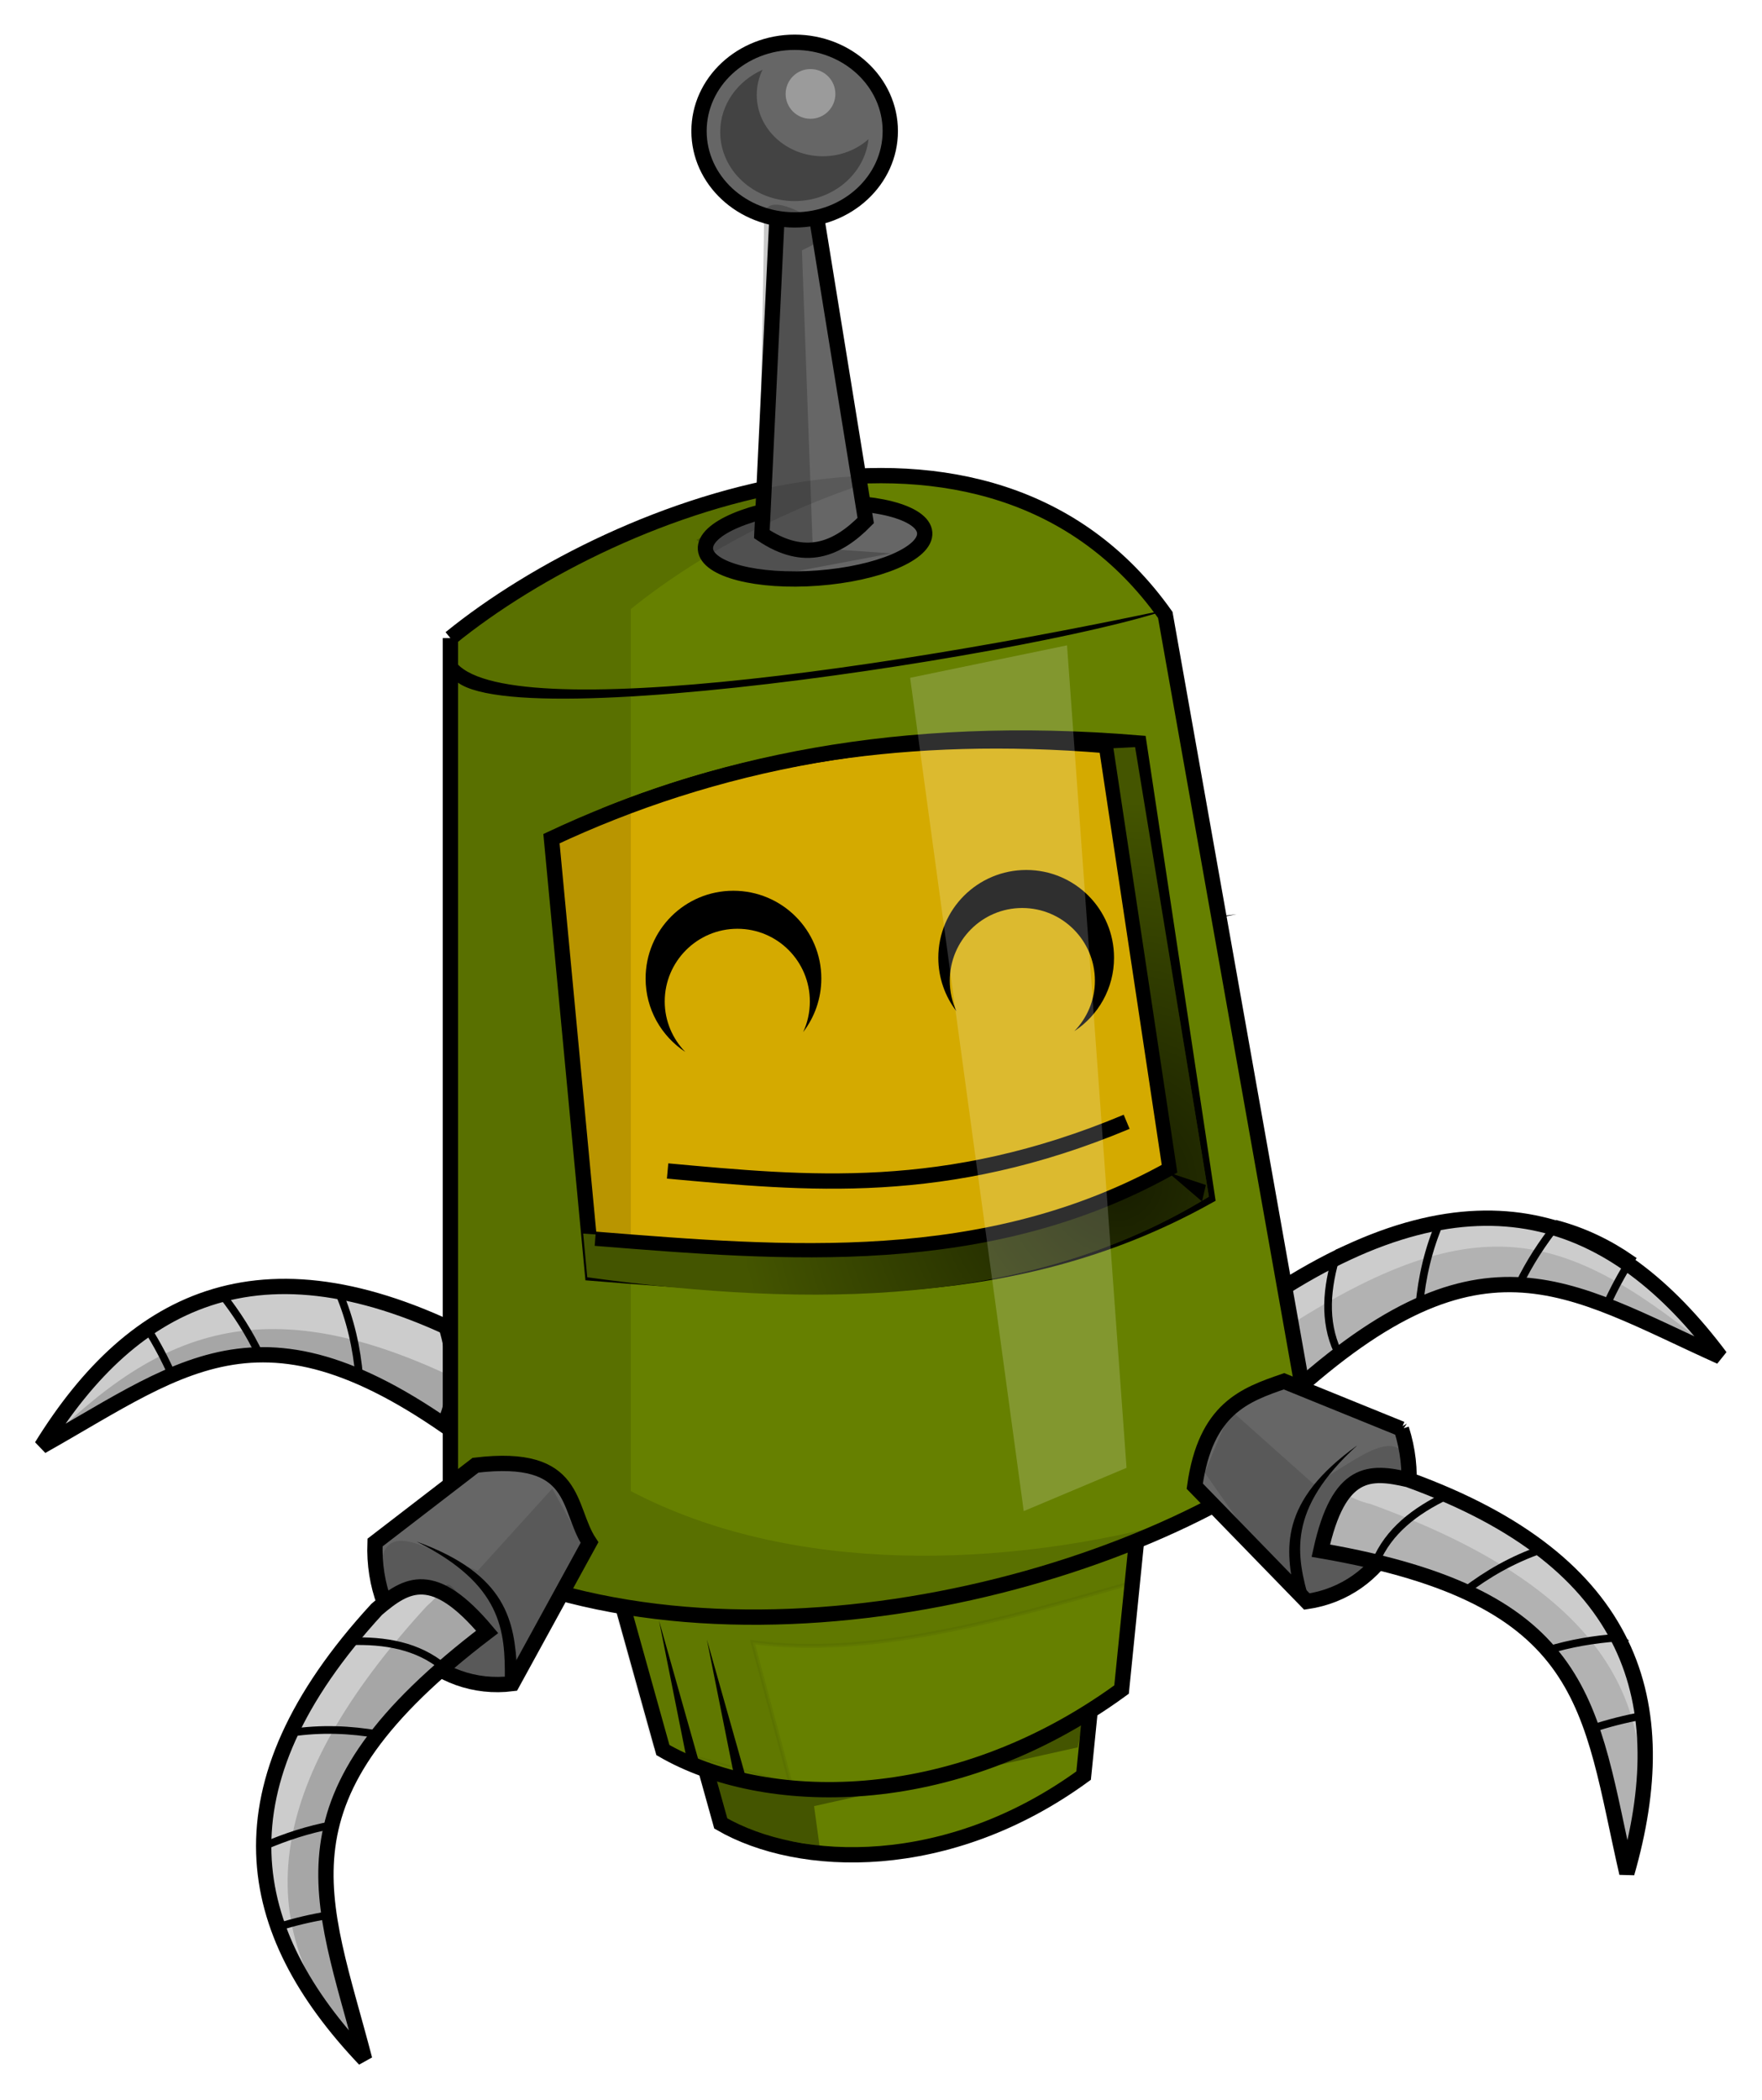 <?xml version="1.0" encoding="UTF-8" standalone="no"?>
<!-- Created with Inkscape (http://www.inkscape.org/) -->

<svg
   xmlns:dc="http://purl.org/dc/elements/1.1/"
   xmlns:cc="http://creativecommons.org/ns#"
   xmlns:rdf="http://www.w3.org/1999/02/22-rdf-syntax-ns#"
   xmlns:svg="http://www.w3.org/2000/svg"
   xmlns="http://www.w3.org/2000/svg"
   xmlns:xlink="http://www.w3.org/1999/xlink"
   xmlns:sodipodi="http://sodipodi.sourceforge.net/DTD/sodipodi-0.dtd"
   xmlns:inkscape="http://www.inkscape.org/namespaces/inkscape"
   width="460.601"
   height="548.931"
   id="svg8247"
   version="1.1"
   inkscape:version="0.48.3.1 r9886"
   sodipodi:docname="monstruo10.svg">
  <defs
     id="defs8249">
    <inkscape:perspective
       sodipodi:type="inkscape:persp3d"
       inkscape:vp_x="0 : 526.18109 : 1"
       inkscape:vp_y="0 : 1000 : 0"
       inkscape:vp_z="744.09448 : 526.18109 : 1"
       inkscape:persp3d-origin="372.04724 : 350.78739 : 1"
       id="perspective8255" />
    <inkscape:perspective
       id="perspective8265"
       inkscape:persp3d-origin="0.5 : 0.33333333 : 1"
       inkscape:vp_z="1 : 0.5 : 1"
       inkscape:vp_y="0 : 1000 : 0"
       inkscape:vp_x="0 : 0.5 : 1"
       sodipodi:type="inkscape:persp3d" />
    <filter
       color-interpolation-filters="sRGB"
       inkscape:collect="always"
       id="filter7657-6">
      <feGaussianBlur
         inkscape:collect="always"
         stdDeviation="7.606"
         id="feGaussianBlur7659-9" />
    </filter>
    <filter
       color-interpolation-filters="sRGB"
       inkscape:collect="always"
       id="filter7663">
      <feGaussianBlur
         inkscape:collect="always"
         stdDeviation="2.729"
         id="feGaussianBlur7665" />
    </filter>
    <filter
       color-interpolation-filters="sRGB"
       inkscape:collect="always"
       id="filter7710-8-5"
       x="-0.198"
       width="1.395"
       y="-0.209"
       height="1.419">
      <feGaussianBlur
         inkscape:collect="always"
         stdDeviation="4.535"
         id="feGaussianBlur7712-9-8" />
    </filter>
    <filter
       color-interpolation-filters="sRGB"
       inkscape:collect="always"
       id="filter7710-4-1"
       x="-0.198"
       width="1.395"
       y="-0.209"
       height="1.419">
      <feGaussianBlur
         inkscape:collect="always"
         stdDeviation="4.535"
         id="feGaussianBlur7712-8-10" />
    </filter>
    <filter
       color-interpolation-filters="sRGB"
       inkscape:collect="always"
       id="filter7657">
      <feGaussianBlur
         inkscape:collect="always"
         stdDeviation="7.606"
         id="feGaussianBlur7659" />
    </filter>
    <filter
       color-interpolation-filters="sRGB"
       inkscape:collect="always"
       id="filter7710-8"
       x="-0.198"
       width="1.395"
       y="-0.209"
       height="1.419">
      <feGaussianBlur
         inkscape:collect="always"
         stdDeviation="4.535"
         id="feGaussianBlur7712-9" />
    </filter>
    <filter
       color-interpolation-filters="sRGB"
       inkscape:collect="always"
       id="filter7710-4"
       x="-0.198"
       width="1.395"
       y="-0.209"
       height="1.419">
      <feGaussianBlur
         inkscape:collect="always"
         stdDeviation="4.535"
         id="feGaussianBlur7712-8" />
    </filter>
    <radialGradient
       inkscape:collect="always"
       xlink:href="#linearGradient7613"
       id="radialGradient7619"
       cx="1133.214"
       cy="793.615"
       fx="1133.214"
       fy="793.615"
       r="81.786"
       gradientTransform="matrix(-0.069,-1.218,1.221,-0.07,242.481,2222.688)"
       gradientUnits="userSpaceOnUse" />
    <linearGradient
       inkscape:collect="always"
       id="linearGradient7613">
      <stop
         style="stop-color:#000000;stop-opacity:1;"
         offset="0"
         id="stop7615" />
      <stop
         style="stop-color:#000000;stop-opacity:0;"
         offset="1"
         id="stop7617" />
    </linearGradient>
    <filter
       color-interpolation-filters="sRGB"
       inkscape:collect="always"
       id="filter7710-4-2"
       x="-0.198"
       width="1.395"
       y="-0.209"
       height="1.419">
      <feGaussianBlur
         inkscape:collect="always"
         stdDeviation="4.535"
         id="feGaussianBlur7712-8-1" />
    </filter>
    <filter
       color-interpolation-filters="sRGB"
       inkscape:collect="always"
       id="filter8041"
       x="-0.62"
       width="2.24"
       y="-0.155"
       height="1.31">
      <feGaussianBlur
         inkscape:collect="always"
         stdDeviation="14.61"
         id="feGaussianBlur8043" />
    </filter>
    <filter
       color-interpolation-filters="sRGB"
       inkscape:collect="always"
       id="filter8123"
       x="-0.182"
       width="1.363"
       y="-0.094"
       height="1.188">
      <feGaussianBlur
         inkscape:collect="always"
         stdDeviation="3.851"
         id="feGaussianBlur8125" />
    </filter>
    <filter
       color-interpolation-filters="sRGB"
       inkscape:collect="always"
       id="filter7657-0">
      <feGaussianBlur
         inkscape:collect="always"
         stdDeviation="7.606"
         id="feGaussianBlur7659-3" />
    </filter>
    <filter
       color-interpolation-filters="sRGB"
       inkscape:collect="always"
       id="filter8188"
       x="-0.511"
       width="2.021"
       y="-0.511"
       height="2.021">
      <feGaussianBlur
         inkscape:collect="always"
         stdDeviation="2.767"
         id="feGaussianBlur8190" />
    </filter>
  </defs>
  <sodipodi:namedview
     id="base"
     pagecolor="#ffffff"
     bordercolor="#666666"
     borderopacity="1.0"
     inkscape:pageopacity="0.0"
     inkscape:pageshadow="2"
     inkscape:zoom="0.35"
     inkscape:cx="134.58642"
     inkscape:cy="291.60857"
     inkscape:document-units="px"
     inkscape:current-layer="layer1"
     showgrid="false"
     inkscape:window-width="589"
     inkscape:window-height="485"
     inkscape:window-x="0"
     inkscape:window-y="48"
     inkscape:window-maximized="0"
     fit-margin-top="0"
     fit-margin-left="0"
     fit-margin-right="0"
     fit-margin-bottom="0" />
  <g
     inkscape:label="Capa 1"
     inkscape:groupmode="layer"
     id="layer1"
     transform="translate(-215.414,-275.039)">
    <g
       transform="translate(-625.714,-202.776)"
       id="g8192">
      <g
         transform="matrix(2,0,0,2,692.689,-337.005)"
         id="g3562-7">
        <path
           style="color:#000000;fill:#000000;fill-opacity:1;fill-rule:nonzero;stroke:none;stroke-width:1px;marker:none;visibility:visible;display:inline;overflow:visible;enable-background:accumulate"
           d="m 187.989,534.861 c -7.091,-9.844 -20.512,-12.971 -32.072,-0.758 l 11.617,8.586 -7.702,-8.207 c 7.816,-8.423 20.549,-8.506 28.158,0.379 z"
           id="path3546-63"
           inkscape:connector-curvature="0"
           sodipodi:nodetypes="ccccc" />
        <path
           style="color:#000000;fill:#000000;fill-opacity:1;fill-rule:nonzero;stroke:none;stroke-width:1px;marker:none;visibility:visible;display:inline;overflow:visible;enable-background:accumulate"
           d="m 162.679,538.701 -13.125,4.866 12.188,-5.536 c 0,0 -0.67,-0.491 -0.893,-0.536 -0.223,-0.045 -14.062,0.804 -14.062,0.804 l 12.991,-1.562 -2.098,-1.339 -12.946,-0.179 11.964,-0.759 0.625,-1.161 -9.509,-7.054 10.357,6.205 1.429,-1.205 -2.946,-8.884 4.241,8.259 -2.232,2.366 z"
           id="path3554-1"
           inkscape:connector-curvature="0" />
      </g>
      <g
         transform="matrix(-1.966,0.365,0.365,1.966,1253.593,-388.306)"
         id="g3562-0-7">
        <path
           style="color:#000000;fill:#000000;fill-opacity:1;fill-rule:nonzero;stroke:none;stroke-width:1px;marker:none;visibility:visible;display:inline;overflow:visible;enable-background:accumulate"
           d="m 187.989,534.861 c -10.892,-5.093 -21.832,-11.322 -32.072,-0.758 l 11.617,8.586 -7.702,-8.207 c 7.55,-7.049 18.985,-0.423 28.158,0.379 z"
           id="path3546-6-5"
           inkscape:connector-curvature="0"
           sodipodi:nodetypes="ccccc" />
        <path
           style="color:#000000;fill:#000000;fill-opacity:1;fill-rule:nonzero;stroke:none;stroke-width:1px;marker:none;visibility:visible;display:inline;overflow:visible;enable-background:accumulate"
           d="m 162.679,538.701 -13.125,4.866 12.188,-5.536 c 0,0 -0.67,-0.491 -0.893,-0.536 -0.223,-0.045 -14.062,0.804 -14.062,0.804 l 12.991,-1.562 -2.098,-1.339 -12.946,-0.179 11.964,-0.759 0.625,-1.161 -9.509,-7.054 10.357,6.205 1.429,-1.205 -2.946,-8.884 4.241,8.259 -2.232,2.366 z"
           id="path3554-3-9"
           inkscape:connector-curvature="0" />
      </g>
      <path
         transform="matrix(2,0,0,2,755.066,-346.349)"
         d="m 183.343,538.321 c 0,3.696 -2.996,6.692 -6.692,6.692 -3.696,0 -6.692,-2.996 -6.692,-6.692 0,-3.696 2.996,-6.692 6.692,-6.692 3.696,0 6.692,2.996 6.692,6.692 z"
         sodipodi:ry="6.6922607"
         sodipodi:rx="6.6922607"
         sodipodi:cy="538.3208"
         sodipodi:cx="176.65042"
         id="path3590-2-6"
         style="color:#000000;fill:#000000;fill-opacity:1;fill-rule:nonzero;stroke:none;stroke-width:2;marker:none;visibility:visible;display:inline;overflow:visible;enable-background:accumulate"
         sodipodi:type="arc" />
      <path
         sodipodi:nodetypes="ccccc"
         inkscape:connector-curvature="0"
         id="path3263-9-2"
         d="m 1012.696,894.002 16.846,60.387 c 20.499,11.867 59.399,13.343 94.852,-12.505 l 6.297,-62.426 z"
         style="color:#000000;fill:#668000;fill-opacity:1;fill-rule:nonzero;stroke:#000000;stroke-width:4;stroke-linecap:butt;stroke-linejoin:miter;stroke-miterlimit:4;stroke-opacity:1;stroke-dasharray:none;stroke-dashoffset:0;marker:none;visibility:visible;display:inline;overflow:visible;enable-background:accumulate" />
      <path
         id="path7667"
         d="m 1122.857,934.505 -68.928,15.357 1.429,10.357 -24.643,-3.929 c 0,0 -6.786,-14.643 -4.643,-14.643 2.143,0 98.572,-16.429 98.572,-16.429 l -1.786,9.286 z"
         style="opacity:0.576;color:#000000;fill:#000000;fill-opacity:1;fill-rule:nonzero;stroke:none;stroke-width:4;marker:none;visibility:visible;display:inline;overflow:visible;filter:url(#filter7657-6);enable-background:accumulate"
         inkscape:connector-curvature="0" />
      <path
         sodipodi:nodetypes="ccccc"
         inkscape:connector-curvature="0"
         id="path3263-1"
         d="m 993.114,858.866 21.295,76.336 c 25.913,15.001 75.088,16.868 119.903,-15.808 l 7.96,-78.914 z"
         style="color:#000000;fill:#668000;fill-opacity:1;fill-rule:nonzero;stroke:#000000;stroke-width:4;stroke-linecap:butt;stroke-linejoin:miter;stroke-miterlimit:4;stroke-opacity:1;stroke-dasharray:none;stroke-dashoffset:0;marker:none;visibility:visible;display:inline;overflow:visible;enable-background:accumulate" />
      <path
         sodipodi:nodetypes="ccccccc"
         id="path7661"
         d="m 1001.786,896.648 10.357,37.5 35.714,10 -10,-37.143 c 30.39,4.132 64.459,-5.529 98.572,-15.357 l 0.357,-15.714 -135,20.714 z"
         style="opacity:0.252;fill:#000000;stroke:#000000;stroke-width:1px;stroke-linecap:butt;stroke-linejoin:miter;stroke-opacity:1;filter:url(#filter7663)"
         inkscape:connector-curvature="0" />
      <path
         sodipodi:nodetypes="cccc"
         inkscape:connector-curvature="0"
         id="path3321-3-6-7"
         d="m 1174.349,815.862 c -7.947,6.629 -13.151,12.82 1.006,29.434 52.491,-49.122 74.961,-31.142 115.49,-12.89 -27.653,-36.888 -63.443,-50.94 -116.496,-16.544 z"
         style="color:#000000;fill:#cccccc;fill-opacity:1;fill-rule:nonzero;stroke:#000000;stroke-width:4;stroke-linecap:butt;stroke-linejoin:miter;stroke-miterlimit:4;stroke-opacity:1;stroke-dasharray:none;stroke-dashoffset:0;marker:none;visibility:visible;display:inline;overflow:visible;enable-background:accumulate" />
      <g
         id="g3460-4-4-8"
         transform="matrix(-1.345,-1.48,-1.48,1.345,2201.191,375.367)">
        <path
           style="color:#000000;fill:#cccccc;fill-opacity:1;fill-rule:nonzero;stroke:#000000;stroke-width:2;stroke-linecap:butt;stroke-linejoin:miter;stroke-miterlimit:4;stroke-opacity:1;stroke-dasharray:none;stroke-dashoffset:0;marker:none;visibility:visible;display:inline;overflow:visible;enable-background:accumulate"
           d="m 247.371,609.418 c -5.041,-1.166 -9.08,-1.372 -11.429,9.286 35.425,6.095 35.041,20.478 40,42.143 6.356,-22.157 1.154,-40.665 -28.571,-51.429 z"
           id="path3321-3-7-5-5"
           inkscape:connector-curvature="0"
           sodipodi:nodetypes="cccc" />
        <path
           style="fill:none;stroke:#000000;stroke-width:1px;stroke-linecap:butt;stroke-linejoin:miter;stroke-opacity:1"
           d="m 252.5,611.469 c -4.279,2.029 -7.702,4.703 -9.375,8.688 4.572,1.097 8.395,2.38 11.625,3.844 2.933,-2.234 6.215,-4.148 10.062,-5.469 -3.374,-2.585 -7.457,-4.945 -12.312,-7.062 z m 22.281,18.594 c -3.132,0.229 -6.216,0.745 -9.188,1.656 2.653,3.019 4.418,6.433 5.75,10.25 2.184,-0.719 4.387,-1.287 6.656,-1.688 -0.497,-3.587 -1.546,-7.003 -3.219,-10.219 z"
           id="path3414-8-0-7"
           inkscape:connector-curvature="0" />
      </g>
      <path
         style="opacity:0.433;color:#000000;fill:#000000;fill-opacity:1;fill-rule:nonzero;stroke:none;stroke-width:4;marker:none;visibility:visible;display:inline;overflow:visible;filter:url(#filter7710-8-5);enable-background:accumulate"
         d="m 967.972,841.983 c 14.082,56.054 12.833,-1.138 0.222,16.677 -56.682,-44.221 -77.45,-24.3 -116.18,-2.49 31.308,-31.439 60.037,-43.692 115.959,-14.187 z"
         id="path3321-3-7-5-5-4"
         inkscape:connector-curvature="0"
         sodipodi:nodetypes="cccc" />
      <path
         sodipodi:nodetypes="cccc"
         inkscape:connector-curvature="0"
         id="path3321-3-6-7-5"
         d="m 1175.763,825.762 c -7.947,6.629 -14.565,2.92 -0.409,19.534 52.491,-49.122 74.961,-31.142 115.49,-12.89 -39.674,-32.645 -62.029,-41.041 -115.081,-6.644 z"
         style="opacity:0.357;color:#000000;fill:#000000;fill-opacity:1;fill-rule:nonzero;stroke:none;stroke-width:4;marker:none;visibility:visible;display:inline;overflow:visible;filter:url(#filter7710-4-1);enable-background:accumulate" />
      <path
         sodipodi:nodetypes="ccccc"
         inkscape:connector-curvature="0"
         id="path3238-4"
         d="m 958.864,644.592 0,238.396 c 69.377,36.422 176.294,10.526 225.264,-28.284 L 1145.742,638.531 c -46.231,-65.229 -142.579,-29.902 -186.878,6.061 z"
         style="color:#000000;fill:#668000;fill-opacity:1;fill-rule:nonzero;stroke:#000000;stroke-width:4;stroke-linecap:butt;stroke-linejoin:miter;stroke-miterlimit:4;stroke-opacity:1;stroke-dasharray:none;stroke-dashoffset:0;marker:none;visibility:visible;display:inline;overflow:visible;enable-background:accumulate" />
      <g
         transform="matrix(2,0,0,2,686.715,-357.291)"
         id="g3401-1">
        <path
           sodipodi:type="arc"
           style="color:#000000;fill:#666666;fill-opacity:1;fill-rule:nonzero;stroke:#000000;stroke-width:2.932;stroke-linecap:butt;stroke-linejoin:miter;stroke-miterlimit:4;stroke-opacity:1;stroke-dasharray:none;stroke-dashoffset:0;marker:none;visibility:visible;display:inline;overflow:visible;enable-background:accumulate"
           id="path3383-8"
           sodipodi:cx="181.42857"
           sodipodi:cy="496.29077"
           sodipodi:rx="21.071428"
           sodipodi:ry="7.1428571"
           d="m 202.5,496.291 c 0,3.945 -9.434,7.143 -21.071,7.143 -11.637,0 -21.071,-3.198 -21.071,-7.143 0,-3.945 9.434,-7.143 21.071,-7.143 11.637,0 21.071,3.198 21.071,7.143 z"
           transform="matrix(0.68,-0.051,0.051,0.68,35.058,160.016)" />
        <path
           style="color:#000000;fill:#666666;fill-opacity:1;fill-rule:nonzero;stroke:#000000;stroke-width:2;stroke-linecap:butt;stroke-linejoin:miter;stroke-miterlimit:4;stroke-opacity:1;stroke-dasharray:none;stroke-dashoffset:0;marker:none;visibility:visible;display:inline;overflow:visible;enable-background:accumulate"
           d="m 179.286,434.862 -2.5,52.5 c 5.618,3.783 9.848,2.011 13.571,-1.786 l -8.214,-50.714 z"
           id="path3385-5"
           inkscape:connector-curvature="0"
           sodipodi:nodetypes="ccccc" />
        <path
           sodipodi:type="arc"
           style="color:#000000;fill:#666666;fill-opacity:1;fill-rule:nonzero;stroke:#000000;stroke-width:2;stroke-linecap:butt;stroke-linejoin:miter;stroke-miterlimit:4;stroke-opacity:1;stroke-dasharray:none;stroke-dashoffset:0;marker:none;visibility:visible;display:inline;overflow:visible;enable-background:accumulate"
           id="path3399-9"
           sodipodi:cx="178.57143"
           sodipodi:cy="435.04077"
           sodipodi:rx="12.5"
           sodipodi:ry="11.607142"
           d="m 191.071,435.041 c 0,6.41 -5.596,11.607 -12.5,11.607 -6.904,0 -12.5,-5.197 -12.5,-11.607 0,-6.41 5.596,-11.607 12.5,-11.607 6.904,0 12.5,5.197 12.5,11.607 z"
           transform="translate(2.5,-0.357)" />
      </g>
      <path
         sodipodi:nodetypes="ccccc"
         inkscape:connector-curvature="0"
         id="path3406-7"
         d="m 985.286,697.005 c 41.701,-19.549 90.956,-30.169 153.571,-25 l 17.857,118.571 c -52.325,29.103 -106.533,24.315 -160.714,20 z"
         style="color:#000000;fill:#d4aa00;fill-opacity:1;fill-rule:nonzero;stroke:#000000;stroke-width:4;stroke-linecap:butt;stroke-linejoin:miter;stroke-miterlimit:4;stroke-opacity:1;stroke-dasharray:none;stroke-dashoffset:0;marker:none;visibility:visible;display:inline;overflow:visible;enable-background:accumulate" />
      <path
         id="path3238-4-0"
         d="m 1071.438,602.125 c -41.616,-0.011 -86.26,21.116 -112.562,42.469 l 0,238.406 c 56.456,29.639 137.75,17.992 192.469,-8.281 -47.642,13.282 -103.522,14.752 -145.313,-7.188 l 0,-230.531 c 16.851,-13.68 41.492,-27.237 67.906,-34.844 -0.832,-0.017 -1.666,-0.031 -2.5,-0.031 z"
         style="opacity:0.357;color:#000000;fill:#000000;fill-opacity:1;fill-rule:nonzero;stroke:none;stroke-width:4;marker:none;visibility:visible;display:inline;overflow:visible;filter:url(#filter7657);enable-background:accumulate"
         inkscape:connector-curvature="0" />
      <path
         sodipodi:nodetypes="ccccccc"
         id="path6980"
         d="m 1131.071,673.434 16.072,108.214 c -55.188,32.173 -103.835,21.83 -153.571,18.571 l 1.071,11.429 c 59.205,8.09 115.59,7.723 162.5,-21.071 l -19.286,-117.5 -6.786,0.357 z"
         style="fill:#445500;stroke:none"
         inkscape:connector-curvature="0" />
      <path
         id="path3414-9-5"
         d="m 1190.657,805.381 c -2.81,9.046 -3.51,17.704 0.087,25.563 7.806,-5.242 14.873,-9.132 21.401,-11.901 0.685,-7.343 2.313,-14.764 5.581,-22.215 -8.375,1.464 -17.377,4.276 -27.069,8.553 z m 57.54,-7.605 c -3.905,4.92 -7.322,10.156 -10.006,15.763 8.036,0.185 15.45,2.212 22.872,5.421 1.9,-4.188 4.048,-8.199 6.532,-12.081 -5.952,-4.127 -12.399,-7.211 -19.397,-9.104 z"
         style="fill:none;stroke:#000000;stroke-width:2px;stroke-linecap:butt;stroke-linejoin:miter;stroke-opacity:1"
         inkscape:connector-curvature="0" />
      <path
         sodipodi:nodetypes="ccccc"
         inkscape:connector-curvature="0"
         id="path3295-88"
         d="m 939.166,880.968 26.264,-20.203 c 27.076,-3.265 23.803,11.172 29.799,20.203 l -20.203,36.871 c -19.699,2.497 -36.755,-13.988 -35.86,-36.871 z"
         style="color:#000000;fill:#666666;fill-opacity:1;fill-rule:nonzero;stroke:#000000;stroke-width:4;stroke-linecap:butt;stroke-linejoin:miter;stroke-miterlimit:4;stroke-opacity:1;stroke-dasharray:none;stroke-dashoffset:0;marker:none;visibility:visible;display:inline;overflow:visible;enable-background:accumulate" />
      <path
         sodipodi:nodetypes="cccscc"
         id="path7696"
         d="m 985.5,866.862 -19.5,21.5 c -10.881,-4.039 -26.165,-16.189 -25.25,1.5 -9.885,6.696 22.476,35.799 33.5,27.5 0.824,-0.62 19.75,-35 19.75,-35 l -8.5,-15.5 z"
         style="opacity:0.357;color:#000000;fill:#000000;fill-opacity:1;fill-rule:nonzero;stroke:none;stroke-width:4;marker:none;visibility:visible;display:inline;overflow:visible;filter:url(#filter7710-8);enable-background:accumulate"
         inkscape:connector-curvature="0" />
      <g
         id="g3460-4-3"
         transform="matrix(-1.774,0.924,0.924,1.774,815.351,-411.263)">
        <path
           style="color:#000000;fill:#cccccc;fill-opacity:1;fill-rule:nonzero;stroke:#000000;stroke-width:2;stroke-linecap:butt;stroke-linejoin:miter;stroke-miterlimit:4;stroke-opacity:1;stroke-dasharray:none;stroke-dashoffset:0;marker:none;visibility:visible;display:inline;overflow:visible;enable-background:accumulate"
           d="m 247.371,609.418 c -5.041,-1.166 -9.08,-1.372 -11.429,9.286 35.425,6.095 35.041,20.478 40,42.143 6.356,-22.157 1.154,-40.665 -28.571,-51.429 z"
           id="path3321-3-7-1"
           inkscape:connector-curvature="0"
           sodipodi:nodetypes="cccc" />
        <path
           style="fill:none;stroke:#000000;stroke-width:1px;stroke-linecap:butt;stroke-linejoin:miter;stroke-opacity:1"
           d="m 252.5,611.469 c -4.279,2.029 -7.702,4.703 -9.375,8.688 4.572,1.097 8.395,2.38 11.625,3.844 2.933,-2.234 6.215,-4.148 10.062,-5.469 -3.374,-2.585 -7.457,-4.945 -12.312,-7.062 z m 22.281,18.594 c -3.132,0.229 -6.216,0.745 -9.188,1.656 2.653,3.019 4.418,6.433 5.75,10.25 2.184,-0.719 4.387,-1.287 6.656,-1.688 -0.497,-3.587 -1.546,-7.003 -3.219,-10.219 z"
           id="path3414-8-8"
           inkscape:connector-curvature="0" />
      </g>
      <path
         sodipodi:nodetypes="cccc"
         inkscape:connector-curvature="0"
         id="path3512-9"
         d="m 973.093,916.65 c 0.084,-12.523 -0.609,-24.737 -23.068,-35.934 23.782,8.62 25.593,21.006 26.264,33.588 z"
         style="fill:#000000;stroke:none" />
      <path
         sodipodi:nodetypes="ccccc"
         inkscape:connector-curvature="0"
         id="path3295-8-4"
         d="m 1207.479,851.288 -30.701,-12.467 c -10.267,3.538 -20.505,7.142 -23.332,27.419 l 29.305,30.147 c 19.651,-2.847 31.693,-23.284 24.728,-45.099 z"
         style="color:#000000;fill:#666666;fill-opacity:1;fill-rule:nonzero;stroke:#000000;stroke-width:4;stroke-linecap:butt;stroke-linejoin:miter;stroke-miterlimit:4;stroke-opacity:1;stroke-dasharray:none;stroke-dashoffset:0;marker:none;visibility:visible;display:inline;overflow:visible;enable-background:accumulate" />
      <path
         transform="matrix(-0.994,0.106,0.106,0.994,2069.146,-120.228)"
         sodipodi:nodetypes="cccscc"
         id="path7696-1"
         d="m 1004.051,865.374 -19.5,21.5 c -10.881,-4.039 -26.165,-16.189 -25.25,1.5 -9.885,6.696 22.476,35.799 33.5,27.5 0.824,-0.62 19.75,-35 19.75,-35 l -8.5,-15.5 z"
         style="opacity:0.357;color:#000000;fill:#000000;fill-opacity:1;fill-rule:nonzero;stroke:none;stroke-width:4;marker:none;visibility:visible;display:inline;overflow:visible;filter:url(#filter7710-4);enable-background:accumulate"
         inkscape:connector-curvature="0" />
      <g
         transform="matrix(2,0,0,2,714.515,-354.311)"
         id="g3460-3">
        <path
           style="color:#000000;fill:#cccccc;fill-opacity:1;fill-rule:nonzero;stroke:#000000;stroke-width:2;stroke-linecap:butt;stroke-linejoin:miter;stroke-miterlimit:4;stroke-opacity:1;stroke-dasharray:none;stroke-dashoffset:0;marker:none;visibility:visible;display:inline;overflow:visible;enable-background:accumulate"
           d="m 247.371,609.418 c -5.041,-1.166 -9.08,-1.372 -11.429,9.286 35.425,6.095 35.041,20.478 40,42.143 6.356,-22.157 1.154,-40.665 -28.571,-51.429 z"
           id="path3321-3-3"
           inkscape:connector-curvature="0"
           sodipodi:nodetypes="cccc" />
        <path
           inkscape:connector-curvature="0"
           style="fill:none;stroke:#000000;stroke-width:1px;stroke-linecap:butt;stroke-linejoin:miter;stroke-opacity:1"
           d="m 252.5,611.469 c -4.279,2.029 -7.702,4.703 -9.375,8.688 4.572,1.097 8.395,2.38 11.625,3.844 2.933,-2.234 6.215,-4.148 10.062,-5.469 -3.374,-2.585 -7.457,-4.945 -12.312,-7.062 z m 22.281,18.594 c -3.132,0.229 -6.216,0.745 -9.188,1.656 2.653,3.019 4.418,6.433 5.75,10.25 2.184,-0.719 4.387,-1.287 6.656,-1.688 -0.497,-3.587 -1.546,-7.003 -3.219,-10.219 z"
           id="path3414-3" />
      </g>
      <path
         sodipodi:nodetypes="cccc"
         inkscape:connector-curvature="0"
         id="path3512-3-8"
         d="m 1183.475,896.41 c -3.475,-12.031 -6.119,-23.977 12.464,-40.842 -20.555,14.743 -18.941,27.157 -16.177,39.449 z"
         style="fill:#000000;stroke:none" />
      <path
         sodipodi:nodetypes="cccc"
         inkscape:connector-curvature="0"
         id="path3406-2-6"
         d="m 999.206,690.817 c 36.238,-14.785 78.6,-22.333 131.009,-18.006 l 16.636,110.461 c -48.061,26.731 -100.353,22.266 -150.12,18.296"
         style="color:#000000;fill:none;stroke:#000000;stroke-width:3.726;stroke-linecap:butt;stroke-linejoin:miter;stroke-miterlimit:4;stroke-opacity:1;stroke-dasharray:none;stroke-dashoffset:0;marker:none;visibility:visible;display:inline;overflow:visible;enable-background:accumulate" />
      <path
         inkscape:connector-curvature="0"
         id="path3631-4"
         d="m 1032.831,710.62 c -12.692,0 -22.938,10.245 -22.938,22.938 0,8.032 4.133,15.079 10.375,19.188 -3.309,-3.416 -5.375,-8.056 -5.375,-13.188 0,-10.483 8.517,-19 19,-19 10.483,0 18.938,8.517 18.938,19 0,2.859 -0.618,5.568 -1.75,8 2.976,-3.874 4.75,-8.737 4.75,-14 0,-12.692 -10.308,-22.938 -23,-22.938 z"
         style="color:#000000;fill:#000000;fill-opacity:1;fill-rule:nonzero;stroke:none;stroke-width:2;marker:none;visibility:visible;display:inline;overflow:visible;enable-background:accumulate" />
      <path
         id="path3631-5-8"
         d="m 1109.408,705.19 c 12.692,0 22.938,10.245 22.938,22.938 0,8.032 -4.133,15.079 -10.375,19.188 3.309,-3.416 5.375,-8.056 5.375,-13.188 0,-10.483 -8.517,-19 -19,-19 -10.483,0 -18.938,8.517 -18.938,19 0,2.859 0.618,5.568 1.75,8 -2.976,-3.874 -4.75,-8.737 -4.75,-14 0,-12.692 10.308,-22.938 23,-22.938 z"
         style="color:#000000;fill:#000000;fill-opacity:1;fill-rule:nonzero;stroke:none;stroke-width:2;marker:none;visibility:visible;display:inline;overflow:visible;enable-background:accumulate"
         inkscape:connector-curvature="0" />
      <path
         sodipodi:nodetypes="cccc"
         inkscape:connector-curvature="0"
         id="path3734-8"
         d="m 959.369,644.592 c -7.85,24.186 95.201,12.009 187.383,-7.576 -36.213,12.542 -202.816,37.849 -186.878,12.627 z"
         style="color:#000000;fill:#000000;fill-opacity:1;fill-rule:nonzero;stroke:none;stroke-width:2;marker:none;visibility:visible;display:inline;overflow:visible;enable-background:accumulate" />
      <path
         inkscape:connector-curvature="0"
         id="path3742-8"
         d="m 1020.483,936.779 -7.071,-35.355 10.354,36.618 z"
         style="color:#000000;fill:#000000;fill-opacity:1;fill-rule:nonzero;stroke:none;stroke-width:2;marker:none;visibility:visible;display:inline;overflow:visible;enable-background:accumulate" />
      <path
         inkscape:connector-curvature="0"
         id="path3742-7-9"
         d="m 1032.984,941.703 -7.071,-35.355 10.354,36.618 z"
         style="color:#000000;fill:#000000;fill-opacity:1;fill-rule:nonzero;stroke:none;stroke-width:2;marker:none;visibility:visible;display:inline;overflow:visible;enable-background:accumulate" />
      <path
         sodipodi:nodetypes="cc"
         inkscape:connector-curvature="0"
         id="path3768-7"
         d="m 1015.643,783.862 c 36.361,3.295 72.505,7.042 120,-12.857"
         style="color:#000000;fill:none;stroke:#000000;stroke-width:4;stroke-linecap:butt;stroke-linejoin:miter;stroke-miterlimit:4;stroke-opacity:1;stroke-dasharray:none;stroke-dashoffset:0;marker:none;visibility:visible;display:inline;overflow:visible;enable-background:accumulate" />
      <path
         inkscape:connector-curvature="0"
         id="path3817-7"
         d="m 1155.339,791.822 -8.839,-7.576 9.849,3.283 z"
         style="color:#000000;fill:#000000;fill-opacity:1;fill-rule:nonzero;stroke:none;stroke-width:2;marker:none;visibility:visible;display:inline;overflow:visible;enable-background:accumulate" />
      <path
         sodipodi:nodetypes="ccccccc"
         id="path6980-2"
         d="m 1131.071,673.434 16.072,108.214 c -55.188,32.173 -103.835,21.83 -153.571,18.571 l 1.071,11.429 c 59.205,8.09 115.59,7.723 162.5,-21.071 l -19.286,-117.5 -6.786,0.357 z"
         style="opacity:0.66;fill:url(#radialGradient7619);fill-opacity:1;stroke:none"
         inkscape:connector-curvature="0" />
      <path
         style="opacity:0.433;color:#000000;fill:#000000;fill-opacity:1;fill-rule:nonzero;stroke:none;stroke-width:4;marker:none;visibility:visible;display:inline;overflow:visible;filter:url(#filter7710-8);enable-background:accumulate"
         d="m 952.731,897.532 c 7.862,-6.729 2.107,-10.12 16.125,6.611 -57.193,43.558 -43.215,68.713 -31.983,111.719 -31.756,-33.421 -26.911,-71.761 15.857,-118.33 z"
         id="path3321-3-7-1-2"
         inkscape:connector-curvature="0"
         sodipodi:nodetypes="cccc" />
      <path
         style="opacity:0.357;color:#000000;fill:#000000;fill-opacity:1;fill-rule:nonzero;stroke:none;stroke-width:4;marker:none;visibility:visible;display:inline;overflow:visible;filter:url(#filter7710-4-2);enable-background:accumulate"
         d="m 1199.358,870.89 c -10.082,-2.333 -8.26,-9.108 -12.958,12.207 70.85,12.19 70.082,40.957 80,84.286 12.712,-44.315 -7.592,-74.966 -67.042,-96.493 z"
         id="path3321-3-3-6"
         inkscape:connector-curvature="0"
         sodipodi:nodetypes="cccc" />
      <path
         id="path8027"
         d="m 1079.045,654.968 41.012,-8.485 15.556,214.96 -26.87,11.314 -29.698,-217.789 z"
         style="opacity:0.433;color:#000000;fill:#ffffff;fill-opacity:1;fill-rule:nonzero;stroke:none;stroke-width:4;marker:none;visibility:visible;display:inline;overflow:visible;filter:url(#filter8041);enable-background:accumulate"
         inkscape:connector-curvature="0" />
      <path
         id="path8082"
         d="m 1074.095,622.441 -20.506,-1.414 -2.828,-77.782 4.243,-2.121 -2.121,-6.364 c 0,0 -12.021,-7.778 -12.021,0 0,7.778 -1.414,76.368 -1.414,76.368 l -16.264,7.778 13.435,10.607 37.477,-7.071 z"
         style="opacity:0.458;color:#000000;fill:#000000;fill-opacity:1;fill-rule:nonzero;stroke:none;stroke-width:4;marker:none;visibility:visible;display:inline;overflow:visible;filter:url(#filter8123);enable-background:accumulate"
         inkscape:connector-curvature="0" />
      <path
         id="path3399-9-3"
         d="m 1040.426,496.07 c -6.513,2.914 -11.027,9.087 -11.027,16.25 0,9.965 8.7,18.047 19.431,18.047 10.052,0 18.327,-7.089 19.334,-16.177 -3.102,2.76 -7.315,4.469 -11.95,4.469 -9.539,0 -17.27,-7.197 -17.27,-16.055 0,-2.33 0.544,-4.536 1.506,-6.534 -0.01,0.004 -0.017,-0.004 -0.025,0 z"
         style="opacity:0.588;color:#000000;fill:#000000;fill-opacity:1;fill-rule:nonzero;stroke:none;stroke-width:4;marker:none;visibility:visible;display:inline;overflow:visible;filter:url(#filter7657-0);enable-background:accumulate"
         inkscape:connector-curvature="0" />
      <path
         d="m 1059.5,502.362 c 0,3.59 -2.91,6.5 -6.5,6.5 -3.59,0 -6.5,-2.91 -6.5,-6.5 0,-3.59 2.91,-6.5 6.5,-6.5 3.59,0 6.5,2.91 6.5,6.5 z"
         sodipodi:ry="6.5"
         sodipodi:rx="6.5"
         sodipodi:cy="502.36218"
         sodipodi:cx="1053"
         id="path8186"
         style="opacity:0.588;color:#000000;fill:#ffffff;fill-opacity:1;fill-rule:nonzero;stroke:none;stroke-width:4;marker:none;visibility:visible;display:inline;overflow:visible;filter:url(#filter8188);enable-background:accumulate"
         sodipodi:type="arc" />
    </g>
  </g>
</svg>
